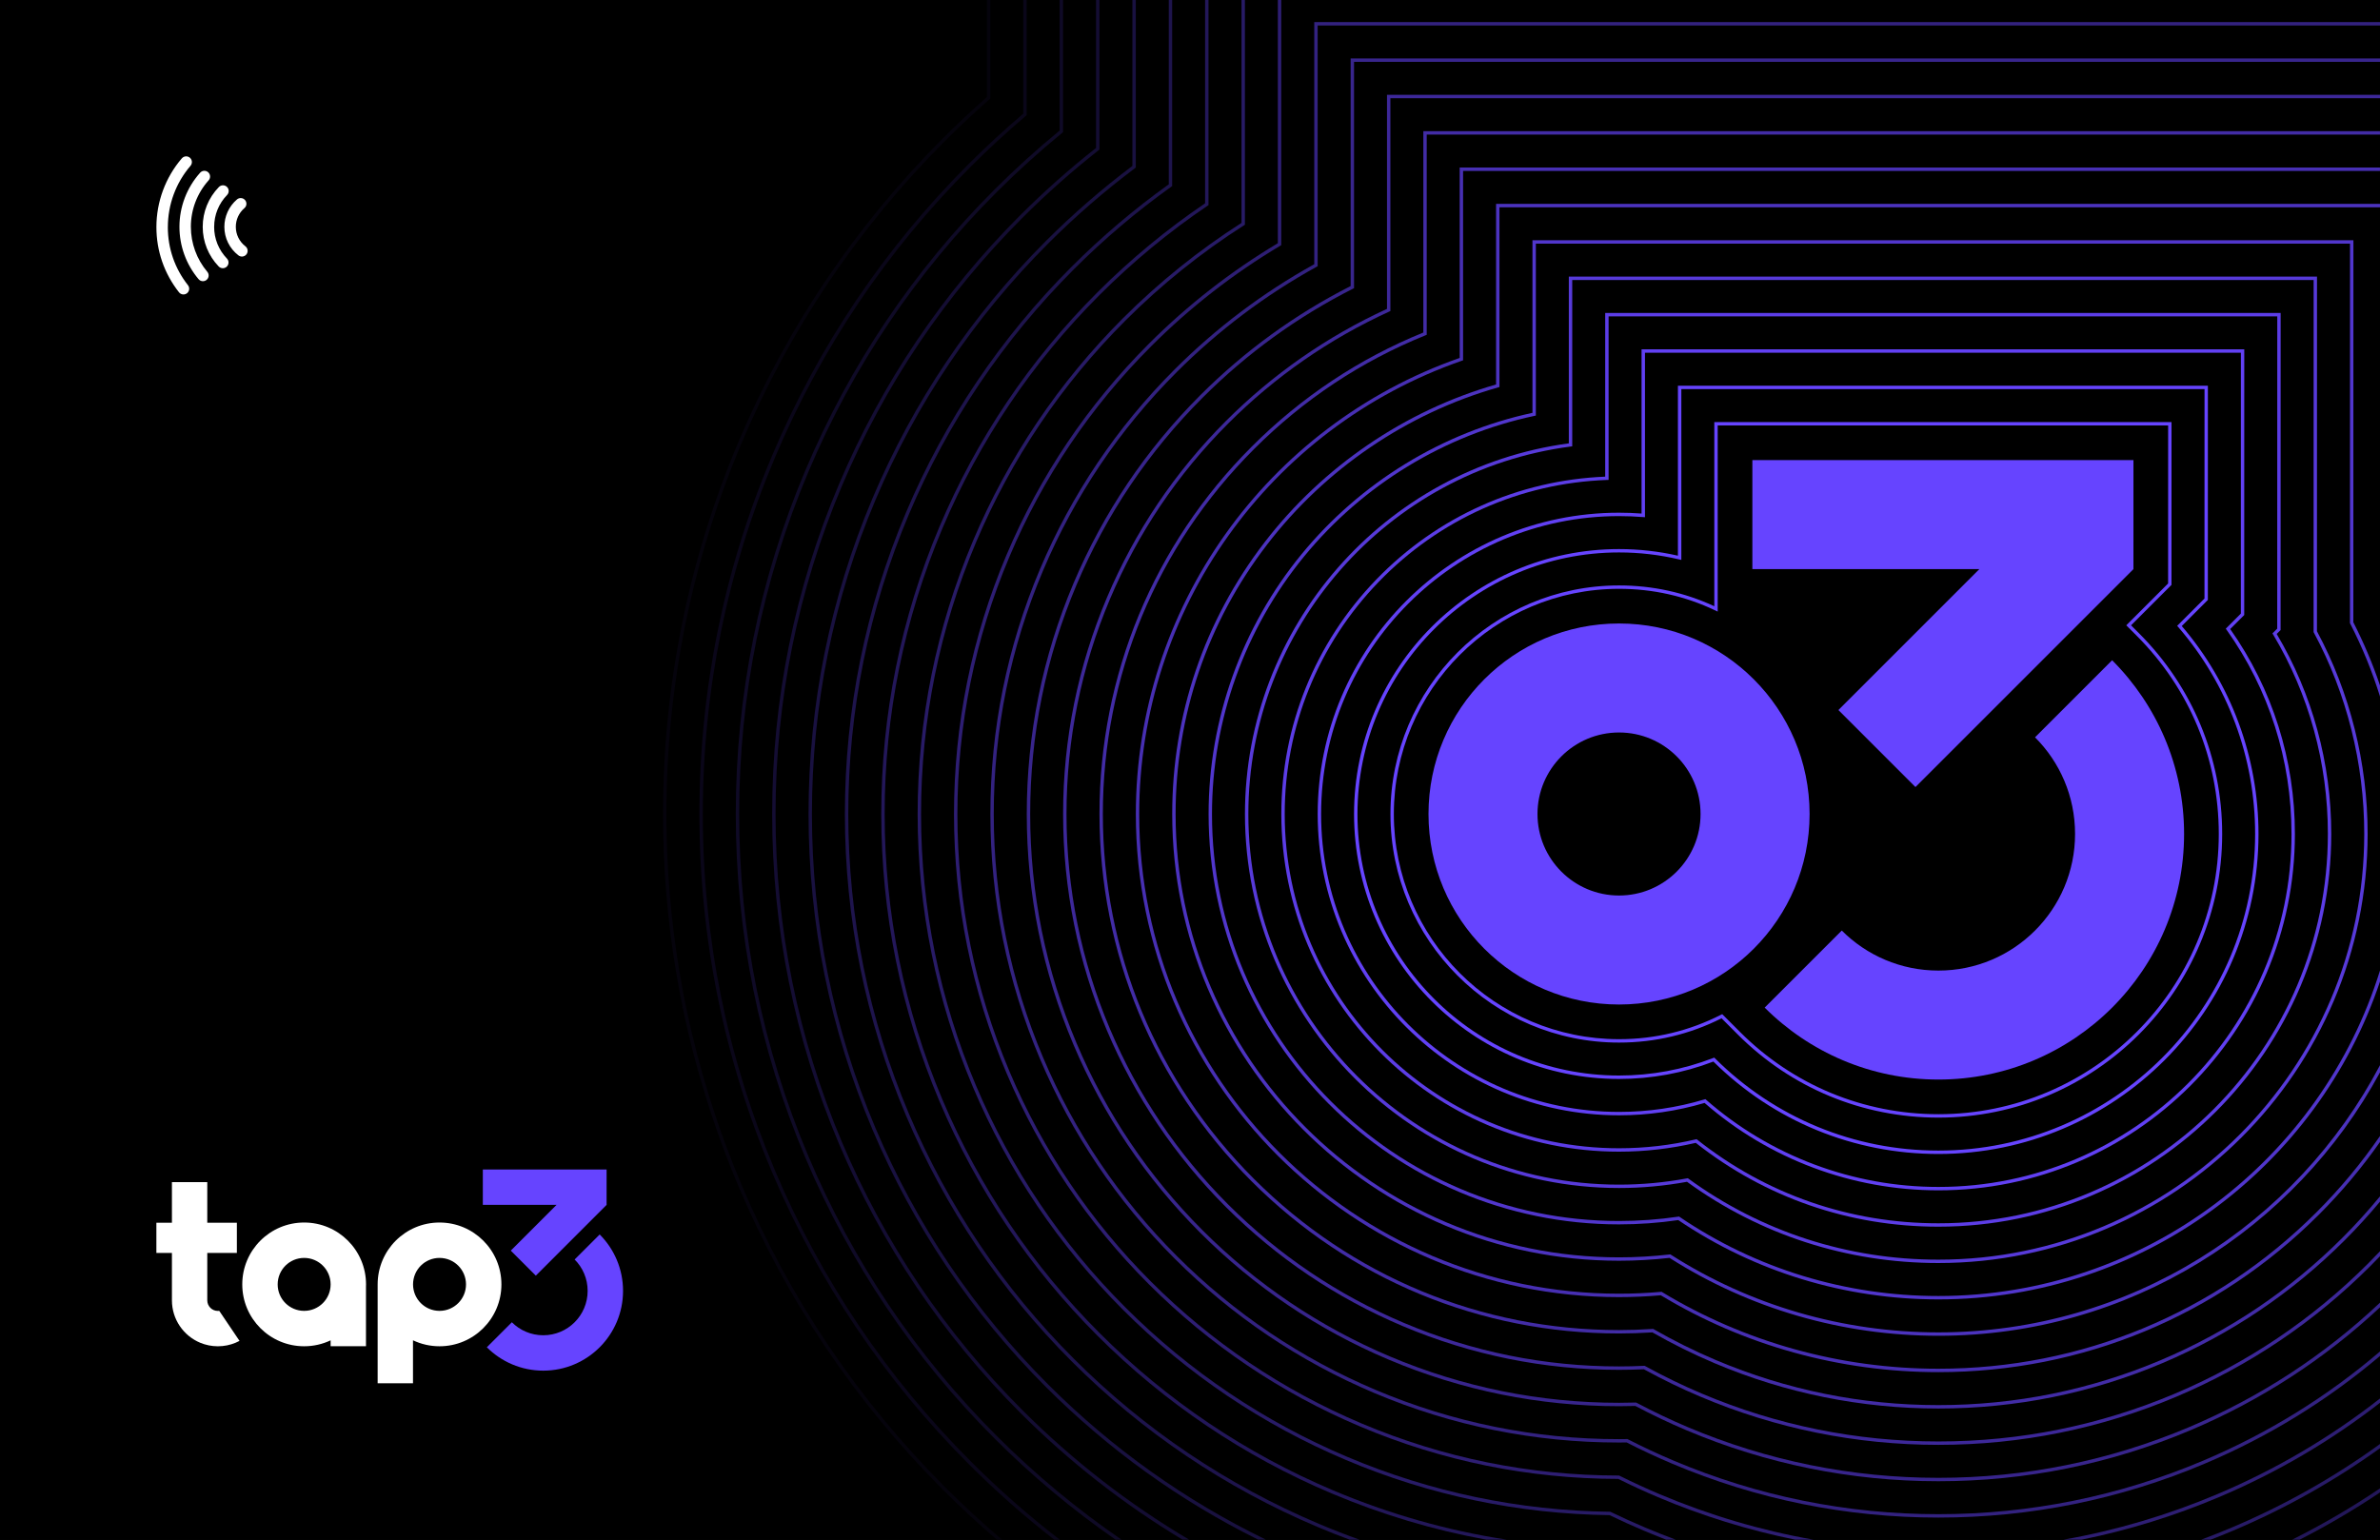 <?xml version="1.0" encoding="UTF-8"?><svg id="Layer_1" xmlns="http://www.w3.org/2000/svg" viewBox="0 0 1669.09 1080"><rect x="0" y="0" width="1669.09" height="1080" fill="#333333" stroke="none"/><defs><style>.cls-1{opacity:.65;}.cls-1,.cls-2,.cls-3,.cls-4,.cls-5,.cls-6,.cls-7,.cls-8,.cls-9,.cls-10,.cls-11,.cls-12,.cls-13,.cls-14,.cls-15,.cls-16,.cls-17,.cls-18,.cls-19,.cls-20,.cls-21,.cls-22{stroke-width:0px;}.cls-1,.cls-2,.cls-3,.cls-4,.cls-5,.cls-6,.cls-7,.cls-8,.cls-9,.cls-10,.cls-11,.cls-12,.cls-13,.cls-14,.cls-15,.cls-16,.cls-17,.cls-19,.cls-20,.cls-21{fill:#64f;}.cls-2{opacity:.35;}.cls-3{opacity:.75;}.cls-4{opacity:.7;}.cls-5{opacity:.2;}.cls-6{opacity:.8;}.cls-7{opacity:.85;}.cls-8{opacity:.4;}.cls-9{opacity:.1;}.cls-10{opacity:.15;}.cls-11{opacity:.9;}.cls-12{opacity:.05;}.cls-13{opacity:.25;}.cls-14{opacity:.45;}.cls-15{opacity:.5;}.cls-16{opacity:.95;}.cls-17{opacity:.55;}.cls-19{opacity:.6;}.cls-20{opacity:.3;}.cls-22{fill:#fff;}</style></defs><path class="cls-20" d="M1664.74,1080c1.45-.9,2.9-1.8,4.35-2.71v-2.81c-2.95,1.87-5.92,3.71-8.9,5.52h4.55Z"/><rect class="cls-18" width="1669.09" height="1080"/><rect class="cls-18" width="1669.09" height="1080"/><rect class="cls-18" width="1669.09" height="1080"/><rect class="cls-18" width="1669.09" height="1080"/><path class="cls-21" d="M1494.5,438.64l28.37-28.37.02-114.21h-320.65v129.18c-20.91-9.68-43.37-14.59-66.8-14.59-88.4,0-160.32,71.93-160.32,160.35s71.92,160.32,160.32,160.32c25.26,0,49.44-5.73,71.88-17.04l11.38,11.38c37.59,37.59,87.56,58.29,140.71,58.29,109.73,0,199-89.27,199-199,0-53.15-20.7-103.12-58.29-140.71l-5.6-5.6ZM1359.4,781.56c-52.51,0-101.88-20.45-139.02-57.59l-12.6-12.6-.77.39c-22.32,11.39-46.4,17.17-71.57,17.17-87.09,0-157.94-70.85-157.94-157.94s70.85-157.96,157.94-157.96c23.71,0,46.41,5.1,67.48,15.16l1.7.81v-130.56h315.89l-.02,110.84-29.35,29.35,7.29,7.29c37.14,37.14,57.59,86.51,57.59,139.02,0,108.41-88.2,196.62-196.62,196.62Z"/><path class="cls-21" d="M1548.37,420.84l.02-150.28h-371.67v119.23c-13.5-3.08-27.39-4.64-41.3-4.64-102.47,0-185.83,83.37-185.83,185.85s83.36,185.83,185.83,185.83c22.78,0,45.04-4.1,66.18-12.19,42.3,41.8,98.3,64.82,157.78,64.82,123.79,0,224.5-100.71,224.5-224.5,0-53.59-19.1-105.33-53.81-145.83l18.28-18.28ZM1581.52,584.95c0,122.48-99.64,222.12-222.12,222.12-59.11,0-114.74-22.97-156.65-64.67l-.55-.55-.72.28c-21.08,8.16-43.3,12.3-66.04,12.3-101.15,0-183.45-82.29-183.45-183.45s82.29-183.47,183.45-183.47c14.23,0,28.43,1.65,42.22,4.91l1.46.35v-119.85h366.91l-.03,146.92-19.15,19.15.72.84c34.79,40.19,53.95,91.73,53.95,145.11Z"/><path class="cls-16" d="M1573.88,431.4l.03-186.36h-422.69v115.18c-5.29-.39-10.6-.59-15.79-.59-116.53,0-211.33,94.81-211.33,211.36s94.8,211.34,211.33,211.34c20.37,0,40.54-2.92,59.98-8.68,45.37,39.54,103.58,61.31,163.99,61.31,137.86,0,250.01-112.15,250.01-250.01,0-51.96-15.69-101.63-45.37-143.7l9.84-9.84ZM1607.03,584.95c0,136.54-111.09,247.63-247.63,247.63-60.05,0-117.91-21.72-162.92-61.15l-.49-.44-.63.19c-19.41,5.82-39.57,8.77-59.92,8.77-115.22,0-208.95-93.74-208.95-208.95s93.74-208.98,208.95-208.98c5.56,0,11.24.23,16.89.68l1.29.1v-115.38h417.92l-.03,182.99-10.57,10.57.58.82c29.77,41.85,45.51,91.35,45.51,143.15Z"/><path class="cls-11" d="M1599.38,441.97l.04-222.43h-473.7v114.81c-60.92,2.47-117.88,28.05-160.48,72.1-42.98,44.44-66.65,102.88-66.65,164.55,0,130.59,106.25,236.84,236.84,236.84,18.13,0,36.23-2.08,53.81-6.18,48.79,38.47,107.62,58.8,170.16,58.8,151.92,0,275.51-123.59,275.51-275.51,0-49.61-13.23-98.09-38.26-140.26l2.73-2.72ZM1632.53,584.95c0,150.61-122.53,273.13-273.13,273.13-62.19,0-120.67-20.28-169.13-58.65l-.45-.36-.56.13c-17.57,4.14-35.68,6.24-53.82,6.24-129.28,0-234.46-105.18-234.46-234.46,0-61.05,23.43-118.9,65.98-162.9,42.44-43.88,99.26-69.25,160-71.42l1.15-.04v-114.72h468.94l-.04,219.06-3.34,3.34.48.8c25.12,41.99,38.39,90.34,38.39,139.83Z"/><path class="cls-7" d="M1624.93,194.03h-524.72v116.95c-129.55,17.46-227.13,129.05-227.13,260,0,144.66,117.69,262.35,262.35,262.35,15.95,0,31.98-1.47,47.66-4.36,51.37,37.28,112.32,56.98,176.3,56.98,165.98,0,301.02-135.04,301.02-301.02,0-49.73-12.28-98.87-35.53-142.15l.04-248.76ZM1658.04,584.95c0,164.67-133.97,298.64-298.64,298.64-63.65,0-124.27-19.65-175.32-56.83l-.42-.3-.5.09c-15.7,2.93-31.76,4.41-47.73,4.41-143.34,0-259.96-116.62-259.96-259.97,0-130.11,97.2-240.93,226.09-257.78l1.04-.14v-116.66h519.95l-.04,246.98.14.26c23.15,43,35.39,91.85,35.39,141.29Z"/><path class="cls-6" d="M1650.44,168.53h-575.73v121.05c-63.15,13.62-120.6,48.79-161.89,99.11-42.07,51.28-65.24,116.02-65.24,182.3,0,158.72,129.13,287.85,287.85,287.85,13.82,0,27.8-1.01,41.53-3.01,53.8,36.4,116.88,55.63,182.44,55.63,143.88,0,266.3-93.54,309.69-222.99v-7.74c-40.95,132.12-164.29,228.35-309.69,228.35-65.24,0-127.99-19.19-181.48-55.48l-.38-.26-.46.07c-13.77,2.02-27.78,3.05-41.64,3.05-157.41,0-285.47-128.06-285.47-285.47,0-65.73,22.98-129.93,64.7-180.79,41.15-50.16,98.5-85.14,161.49-98.5l.94-.2v-120.6h570.97l-.05,266.18.13.26c8.51,16.6,15.49,33.71,20.95,51.26v-7.76c-5.09-15.12-11.33-29.91-18.7-44.33l.05-267.99Z"/><path class="cls-3" d="M1049.2,269.68c-63.96,18.34-121.61,57.66-162.42,110.8-42.33,55.13-64.71,121.01-64.71,190.51,0,172.79,140.57,313.36,313.36,313.36,11.67,0,23.58-.68,35.4-2.01,56.13,35.74,121.33,54.64,188.57,54.64,133.61,0,250.07-74.82,309.69-184.77v-5.05c-58.55,111.34-175.4,187.44-309.69,187.44-66.93,0-131.81-18.84-187.64-54.49l-.36-.23-.42.05c-11.86,1.35-23.83,2.04-35.55,2.04-171.47,0-310.98-139.5-310.98-310.98,0-68.98,22.21-134.36,64.22-189.06,40.68-52.97,98.23-92.11,162.04-110.21l.86-.24v-126.08h617.51v-2.38h-619.89v126.66Z"/><path class="cls-4" d="M1023.69,251.06c-135.89,47.6-227.13,176.06-227.13,319.94,0,186.85,152.01,338.86,338.86,338.86,9.57,0,19.42-.43,29.3-1.28,58.39,35.27,125.7,53.91,194.67,53.91,100.85,0,195.65-39.27,266.96-110.58,15.86-15.86,30.12-32.88,42.73-50.87v-4.17c-13,18.91-27.84,36.77-44.42,53.35-70.86,70.86-165.07,109.88-265.28,109.88-68.67,0-135.67-18.59-193.77-53.77l-.33-.2-.39.03c-9.94.87-19.85,1.31-29.48,1.31-185.54,0-336.48-150.95-336.48-336.48,0-143.15,90.95-270.93,226.33-317.97l.8-.28V119.9h643.01v-2.38h-645.4v133.54Z"/><path class="cls-1" d="M998.19,233.25c-45.09,18.31-85.6,45.26-120.43,80.1-68.8,68.82-106.7,160.32-106.7,257.65s37.89,188.82,106.7,257.64c68.82,68.83,160.33,106.73,257.66,106.73,7.5,0,15.37-.26,23.39-.77,14.01,8.03,28.68,15.31,43.61,21.62,49.84,21.09,102.65,31.78,156.97,31.78s107.12-10.69,156.95-31.77c48.02-20.31,91.1-49.34,128.04-86.28,8.68-8.68,16.9-17.71,24.7-27.05v-3.71c-8.28,10.07-17.08,19.77-26.38,29.07-36.72,36.72-79.54,65.58-127.28,85.77-49.54,20.96-102.04,31.58-156.03,31.58s-106.49-10.63-156.04-31.59c-14.95-6.33-29.64-13.62-43.66-21.67l-.31-.18-.36.02c-8.1.52-16.04.79-23.6.79-96.7,0-187.61-37.66-255.98-106.04-68.36-68.37-106.01-159.27-106.01-255.95s37.64-187.59,106-255.96c34.79-34.8,75.3-61.68,120.38-79.88l.75-.3V94.39h668.52v-2.38h-670.9v141.24Z"/><path class="cls-19" d="M972.68,216.67c-42.11,19.33-80.11,45.79-112.96,78.65-35.72,35.73-63.79,77.4-83.44,123.87-20.39,48.22-30.73,99.3-30.73,151.81s10.34,103.59,30.73,151.82c19.65,46.46,47.72,88.13,83.44,123.85,35.72,35.73,77.4,63.81,123.86,83.46,48.23,20.4,99.32,30.74,151.84,30.74,5.59,0,11.29-.13,17.43-.4,12.93,7.11,26.27,13.58,39.64,19.23,53,22.43,109.16,33.8,166.91,33.8s113.89-11.37,166.89-33.78c51.06-21.6,96.87-52.46,136.14-91.74,2.25-2.25,4.47-4.53,6.66-6.82v-3.46c-2.74,2.9-5.52,5.77-8.35,8.6-39.06,39.06-84.61,69.75-135.38,91.23-52.71,22.29-108.54,33.59-165.96,33.59s-113.27-11.31-165.98-33.61c-13.39-5.67-26.75-12.16-39.71-19.29l-.29-.16h-.33c-6.22.29-12,.43-17.65.43-52.21,0-102.98-10.28-150.92-30.56-46.18-19.53-87.59-47.44-123.1-82.95-35.5-35.51-63.4-76.92-82.93-123.09-20.27-47.93-30.55-98.7-30.55-150.89s10.28-102.96,30.54-150.89c19.52-46.18,47.42-87.6,82.93-123.11,32.83-32.84,70.84-59.24,112.97-78.48l.7-.32V68.89h694.03v-2.38h-696.41v150.16Z"/><path class="cls-17" d="M947.18,200.67c-38.96,19.78-74.45,45.56-105.49,76.61-38.05,38.06-67.96,82.46-88.89,131.97-21.72,51.39-32.74,105.8-32.74,161.75s11.02,110.37,32.75,161.75c20.93,49.5,50.84,93.89,88.89,131.95,38.06,38.06,82.45,67.98,131.96,88.92,51.39,21.74,105.83,32.76,161.78,32.76,3.53,0,7.27-.05,11.43-.17,11.76,6.23,23.77,11.94,35.7,16.99,56.17,23.76,115.67,35.81,176.84,35.81s120.67-12.05,176.83-35.8c49.25-20.83,93.87-49.79,132.87-86.21v-3.27c-39.17,36.94-84.12,66.28-133.79,87.28-55.87,23.63-115.05,35.61-175.9,35.61s-120.04-11.98-175.92-35.62c-11.95-5.06-23.99-10.79-35.78-17.04l-.28-.15h-.31c-4.26.13-8.08.18-11.67.18-55.63,0-109.75-10.96-160.85-32.57-49.22-20.82-93.36-50.56-131.2-88.41-37.84-37.84-67.57-81.98-88.38-131.2-21.6-51.09-32.56-105.2-32.56-160.82s10.95-109.73,32.55-160.82c20.81-49.22,50.55-93.37,88.38-131.21,31.04-31.05,66.55-56.79,105.54-76.5l.65-.33V43.38h719.53v-2.38h-721.91v159.67Z"/><path class="cls-15" d="M921.67,185.34c-35.89,19.88-68.87,44.74-98.03,73.9-40.39,40.4-72.13,87.53-94.34,140.07-23.06,54.54-34.75,112.31-34.75,171.68s11.7,117.14,34.76,171.69c22.22,52.54,53.96,99.66,94.35,140.05,40.39,40.4,87.52,72.15,140.06,94.37,54.55,23.07,112.33,34.77,171.72,34.77,1.26,0,2.51-.02,3.76-.04l1.57-.02c10.42,5.33,21.13,10.33,31.85,14.87,59.33,25.1,122.17,37.83,186.78,37.83s127.44-12.72,186.76-37.81c44.83-18.96,86.03-44.31,122.93-75.57v-3.13c-37.11,31.71-78.63,57.38-123.86,76.51-59.02,24.97-121.55,37.62-185.83,37.62s-126.82-12.66-185.86-37.64c-10.76-4.55-21.51-9.57-31.96-14.93l-.26-.13-2.17.03c-1.24.02-2.48.04-3.72.04-59.07,0-116.53-11.64-170.79-34.59-52.26-22.1-99.13-53.69-139.3-93.87-40.17-40.17-71.74-87.04-93.84-139.3-22.94-54.25-34.57-111.7-34.57-170.76s11.63-116.5,34.57-170.75c22.09-52.26,53.66-99.13,93.84-139.31,29.17-29.17,62.18-54.02,98.11-73.84l.62-.34V17.88h745.04v-2.38h-747.42v169.85Z"/><path class="cls-14" d="M805.61,241.21c-42.72,42.73-76.3,92.58-99.8,148.17-24.4,57.7-36.77,118.81-36.77,181.61s12.37,123.92,36.78,181.62c23.5,55.58,57.08,105.43,99.8,148.15,42.73,42.73,92.57,76.32,148.16,99.83,57.54,24.34,118.47,36.72,181.11,36.79,9.44,4.68,18.78,8.98,27.79,12.79,31.24,13.21,63.39,23.17,96.25,29.83h12.78c-36.98-6.53-73.12-17.22-108.1-32.02-9.04-3.83-18.43-8.15-27.91-12.85l-.25-.12h-.28c-62.42-.03-123.13-12.35-180.46-36.6-55.3-23.39-104.89-56.81-147.4-99.32-42.5-42.51-75.91-92.1-99.3-147.4-24.28-57.41-36.59-118.2-36.59-180.69s12.31-123.27,36.58-180.68c23.38-55.3,56.79-104.9,99.29-147.41,27.24-27.25,57.75-51,90.67-70.6l.58-.35V0h-2.38v170.6c-32.87,19.64-63.34,43.39-90.56,70.62Z"/><path class="cls-14" d="M1447.09,1080h12.79c32.84-6.65,64.99-16.61,96.22-29.81,40.65-17.19,78.47-39.38,113-66.22v-3.01c-34.76,27.23-72.89,49.68-113.92,67.04-34.97,14.79-71.1,25.48-108.08,32.01Z"/><path class="cls-8" d="M1543.67,1080h6.71c5.24-2.03,10.46-4.13,15.66-6.32,36.65-15.5,71.1-34.86,103.06-57.86v-2.93c-32.21,23.34-66.97,42.94-103.99,58.6-7.1,3-14.25,5.84-21.44,8.52Z"/><path class="cls-8" d="M787.57,223.18c-45.05,45.07-80.47,97.64-105.25,156.27-25.73,60.86-38.78,125.31-38.78,191.54s13.05,130.69,38.79,191.55c24.79,58.62,60.2,111.19,105.26,156.25,45.06,45.07,97.63,80.49,156.26,105.29,58.74,24.85,120.96,37.87,184.92,38.72,7.98,3.85,16.04,7.5,23.97,10.85,5.21,2.2,10.44,4.31,15.69,6.34h6.71c-7.2-2.69-14.36-5.52-21.47-8.53-7.97-3.37-16.08-7.05-24.1-10.92l-.24-.11h-.26c-63.75-.82-125.75-13.78-184.29-38.54-58.34-24.68-110.66-59.93-155.5-104.78-44.84-44.84-80.08-97.16-104.75-155.5-25.62-60.57-38.6-124.71-38.6-190.63s12.98-130.05,38.59-190.62c24.67-58.34,59.91-110.66,104.75-155.51,25.3-25.3,53.3-47.8,83.24-66.86l.55-.35V0h-2.38v156.35c-29.87,19.08-57.82,41.56-83.09,66.83Z"/><path class="cls-2" d="M769.53,205.15c-47.39,47.4-84.64,102.7-110.71,164.37-27.07,64.02-40.79,131.81-40.79,201.48s13.73,137.46,40.81,201.49c26.07,61.66,63.32,116.96,110.71,164.35,47.4,47.4,102.7,84.66,164.36,110.74,35.07,14.83,71.32,25.66,108.39,32.42h14.31c-41.74-6.43-82.49-18.01-121.77-34.62-61.38-25.96-116.42-63.05-163.6-110.23-47.17-47.18-84.25-102.22-110.21-163.6-26.95-63.73-40.62-131.21-40.62-200.56s13.66-136.82,40.6-200.55c25.95-61.38,63.03-116.43,110.2-163.61,23.26-23.26,48.76-44.33,75.79-62.61l.52-.35V0h-2.38v142.6c-26.97,18.29-52.41,39.33-75.62,62.55Z"/><path class="cls-2" d="M1612.78,1080c19.45-9.95,38.24-21,56.31-33.12v-2.87c-19.69,13.29-40.25,25.3-61.6,35.99h5.29Z"/><path class="cls-20" d="M751.49,187.12c-49.72,49.74-88.81,107.76-116.16,172.47-28.41,67.18-42.81,138.31-42.81,211.41s14.41,144.23,42.82,211.42c27.36,64.7,66.44,122.72,116.17,172.45,49.73,49.74,107.75,88.83,172.46,116.2,7.45,3.15,14.95,6.13,22.5,8.93h6.94c-9.58-3.43-19.09-7.14-28.51-11.12-64.42-27.25-122.19-66.17-171.7-115.69-49.51-49.52-88.42-107.28-115.66-171.7-28.29-66.89-42.63-137.71-42.63-210.5s14.34-143.59,42.62-210.48c27.24-64.42,66.15-122.19,115.66-171.71,21.14-21.15,44.14-40.64,68.35-57.92l.5-.36V0h-2.38v129.3c-24.14,17.27-47.06,36.72-68.15,57.82Z"/><path class="cls-13" d="M733.46,169.08c-52.06,52.07-92.98,112.82-121.62,180.57-29.74,70.34-44.82,144.81-44.82,221.34s15.08,151.01,44.83,221.35c28.65,67.74,69.57,128.49,121.63,180.55,43.81,43.81,93.76,79.74,148.86,107.1h5.41c-56.59-27.51-107.82-64-152.59-108.78-51.84-51.85-92.59-112.34-121.12-179.8-29.62-70.05-44.64-144.22-44.64-220.43s15.02-150.37,44.63-220.41c28.52-67.46,69.27-127.96,121.11-179.81,19-19.01,39.49-36.79,60.91-52.85l.48-.36V0h-2.38v116.37c-21.33,16.04-41.75,33.77-60.69,52.71Z"/><path class="cls-5" d="M715.42,151.05c-54.39,54.4-97.14,117.88-127.07,188.67-31.08,73.5-46.84,151.31-46.84,231.27s15.76,157.78,46.85,231.29c29.93,70.78,72.69,134.25,127.08,188.65,34.46,34.46,72.56,64.24,113.85,89.06h4.64c-42.44-25.12-81.54-55.48-116.81-90.75-54.17-54.18-96.76-117.4-126.57-187.9-30.96-73.22-46.66-150.72-46.66-230.36s15.69-157.14,46.65-230.35c29.81-70.51,72.39-133.73,126.57-187.91,16.86-16.86,34.85-32.82,53.46-47.43l.46-.36V0h-2.38v103.79c-18.53,14.57-36.43,30.47-53.22,47.26Z"/><path class="cls-10" d="M697.38,133.02c-56.73,56.74-101.32,122.94-132.53,196.77-32.41,76.66-48.85,157.81-48.85,241.21s16.44,164.55,48.86,241.22c31.22,73.82,75.81,140.02,132.54,196.75,26.33,26.33,54.7,50.05,84.93,71.03h4.2c-31.17-21.38-60.39-45.66-87.45-72.71-56.51-56.52-100.93-122.46-132.03-196-32.3-76.38-48.67-157.22-48.67-240.3s16.37-163.91,48.66-240.28c31.09-73.54,75.51-139.49,132.02-196.01,14.51-14.51,29.99-28.52,46.01-41.63l.44-.36V0h-2.38v91.59c-15.93,13.06-31.32,26.99-45.75,41.43Z"/><path class="cls-9" d="M679.34,114.98c-59.06,59.07-105.48,128-137.98,204.87-33.75,79.82-50.86,164.32-50.86,251.14s17.12,171.33,50.88,251.16c32.5,76.86,78.93,145.78,137.99,204.85,18.98,18.99,38.99,36.66,59.95,53h3.89c-21.76-16.79-42.51-35.03-62.16-54.68-58.84-58.85-105.1-127.52-137.48-204.1-33.63-79.53-50.69-163.72-50.69-250.23s17.05-170.68,50.67-250.21c32.38-76.58,78.63-145.26,137.48-204.11,12.09-12.1,25.07-24.05,38.56-35.52l.42-.36V0h-2.38v79.69c-13.39,11.41-26.27,23.28-38.28,35.3Z"/><path class="cls-12" d="M661.31,96.95c-61.39,61.41-109.65,133.06-143.44,212.97-35.08,82.98-52.88,170.82-52.88,261.07,0,45.59,4.61,91.11,13.72,135.33l-.39.4.59.59c8.82,42.5,21.93,84.48,38.97,124.78,33.79,79.9,82.05,151.55,143.45,212.95,12.18,12.18,24.76,23.83,37.72,34.96h3.66c-13.67-11.64-26.91-23.85-39.7-36.65-61.18-61.18-109.27-132.58-142.94-212.2-16.95-40.07-29.99-81.81-38.78-124.07l-.13-.63c-9.15-44.25-13.79-89.83-13.79-135.46,0-89.93,17.73-177.46,52.69-260.14,33.67-79.63,81.75-151.03,142.93-212.21,9.7-9.7,20.16-19.51,31.11-29.15l.4-.36V0h-2.38v68.05c-10.84,9.56-21.2,19.29-30.81,28.9Z"/><polygon class="cls-21" points="338.61 820.33 338.61 845.16 390.3 845.16 358.21 877.25 375.76 894.8 425.4 845.16 425.41 820.33 338.61 820.33"/><path class="cls-21" d="M420.55,865.91c10.13,10.13,16.39,24.11,16.39,39.57,0,30.9-25.05,55.96-55.96,55.96-15.45,0-29.44-6.27-39.57-16.39l17.56-17.55c5.63,5.64,13.41,9.12,22.01,9.12,17.19,0,31.13-13.94,31.13-31.13,0-8.6-3.48-16.38-9.12-22.01l17.56-17.56Z"/><path class="cls-22" d="M308.24,857.54c-23.97,0-43.4,19.43-43.4,43.4v69.38h24.79v-30.17c5.64,2.69,11.95,4.19,18.61,4.19,23.97,0,43.4-19.43,43.4-43.4s-19.43-43.4-43.4-43.4ZM308.24,919.51c-10.26,0-18.57-8.31-18.57-18.57s8.31-18.57,18.57-18.57,18.57,8.31,18.57,18.57-8.31,18.57-18.57,18.57Z"/><path class="cls-22" d="M153.79,919.56l-.04-.07c-.31.04-.63.07-.95.07-4.11,0-7.44-3.33-7.44-7.44v-33.24h20.76v-21.2h-20.76v-28.46h-24.79v28.46h-10.9v21.2h10.9v33.24c0,13.4,8.19,24.9,19.83,29.76,3.82,1.59,8,2.47,12.4,2.47s8.57-.88,12.39-2.47c.95-.39,1.88-.84,2.78-1.32l-14.18-21Z"/><path class="cls-22" d="M213.3,857.54c-23.97,0-43.4,19.43-43.4,43.4s19.42,43.4,43.4,43.4c6.64,0,12.94-1.49,18.57-4.17v4.12h24.79v-41.67c.03-.55.04-1.12.04-1.68,0-23.97-19.43-43.4-43.4-43.4ZM213.3,919.51c-10.26,0-18.57-8.31-18.57-18.57s8.31-18.57,18.57-18.57,18.57,8.31,18.57,18.57-8.31,18.57-18.57,18.57Z"/><polygon class="cls-21" points="1289.27 498.05 1343.3 552.08 1496.18 399.21 1496.19 322.75 1228.93 322.75 1228.93 399.21 1388.1 399.21 1289.27 498.05"/><path class="cls-21" d="M1481.23,463.12l-54.07,54.07c17.36,17.33,28.08,41.29,28.08,67.76,0,52.95-42.91,95.86-95.84,95.86-26.47,0-50.43-10.73-67.76-28.08l-54.07,54.05c31.18,31.18,74.25,50.47,121.83,50.47,95.16,0,172.3-77.14,172.3-172.3,0-47.58-19.29-90.65-50.47-121.83Z"/><path class="cls-21" d="M1135.43,437.34c-73.82,0-133.63,59.83-133.63,133.65s59.81,133.63,133.63,133.63,133.63-59.83,133.63-133.63-59.83-133.65-133.63-133.65ZM1135.43,628.16c-31.59,0-57.19-25.6-57.19-57.17s25.6-57.19,57.19-57.19,57.17,25.6,57.17,57.19-25.6,57.17-57.17,57.17Z"/><path class="cls-22" d="M172.11,172.77c1.75,1.35,2.08,3.87.73,5.63-1.35,1.75-3.87,2.08-5.63.73-6.26-4.83-9.86-12.13-9.86-20.03,0-7.39,3.22-14.39,8.84-19.2.76-.65,1.68-.97,2.61-.97,1.13,0,2.25.47,3.05,1.4,1.44,1.68,1.25,4.21-.44,5.65-3.83,3.29-6.03,8.06-6.03,13.11,0,5.39,2.45,10.38,6.73,13.68Z"/><path class="cls-22" d="M150.17,159.12c0,8.33,3.18,16.23,8.97,22.23,1.54,1.6,1.49,4.13-.1,5.67-1.6,1.54-4.13,1.49-5.67-.11-7.23-7.5-11.21-17.37-11.21-27.79,0-10.49,4.03-20.4,11.33-27.92.79-.81,1.83-1.22,2.88-1.22,1.01,0,2.02.38,2.8,1.13,1.59,1.54,1.62,4.08.08,5.67-5.84,6.01-9.06,13.94-9.06,22.33Z"/><path class="cls-22" d="M133.86,159.13c0,11.53,4.09,22.73,11.52,31.52,1.43,1.69,1.22,4.22-.48,5.65-1.69,1.43-4.22,1.22-5.65-.48-8.65-10.24-13.41-23.27-13.41-36.7,0-14.03,5.15-27.51,14.5-37.96.79-.89,1.89-1.34,2.99-1.34.95,0,1.91.34,2.67,1.02,1.65,1.48,1.79,4.01.31,5.66-8.03,8.97-12.46,20.55-12.46,32.61Z"/><path class="cls-22" d="M117.7,159.26c0,14.96,4.88,29.07,14.12,40.8,1.37,1.74,1.07,4.26-.67,5.63-1.74,1.37-4.26,1.07-5.63-.67-10.36-13.16-15.83-28.98-15.83-45.76,0-17.68,6.33-34.79,17.83-48.19.79-.92,1.92-1.4,3.05-1.4.92,0,1.85.32,2.61.97,1.68,1.44,1.88,3.97.43,5.65-10.25,11.94-15.89,27.2-15.89,42.97Z"/></svg>